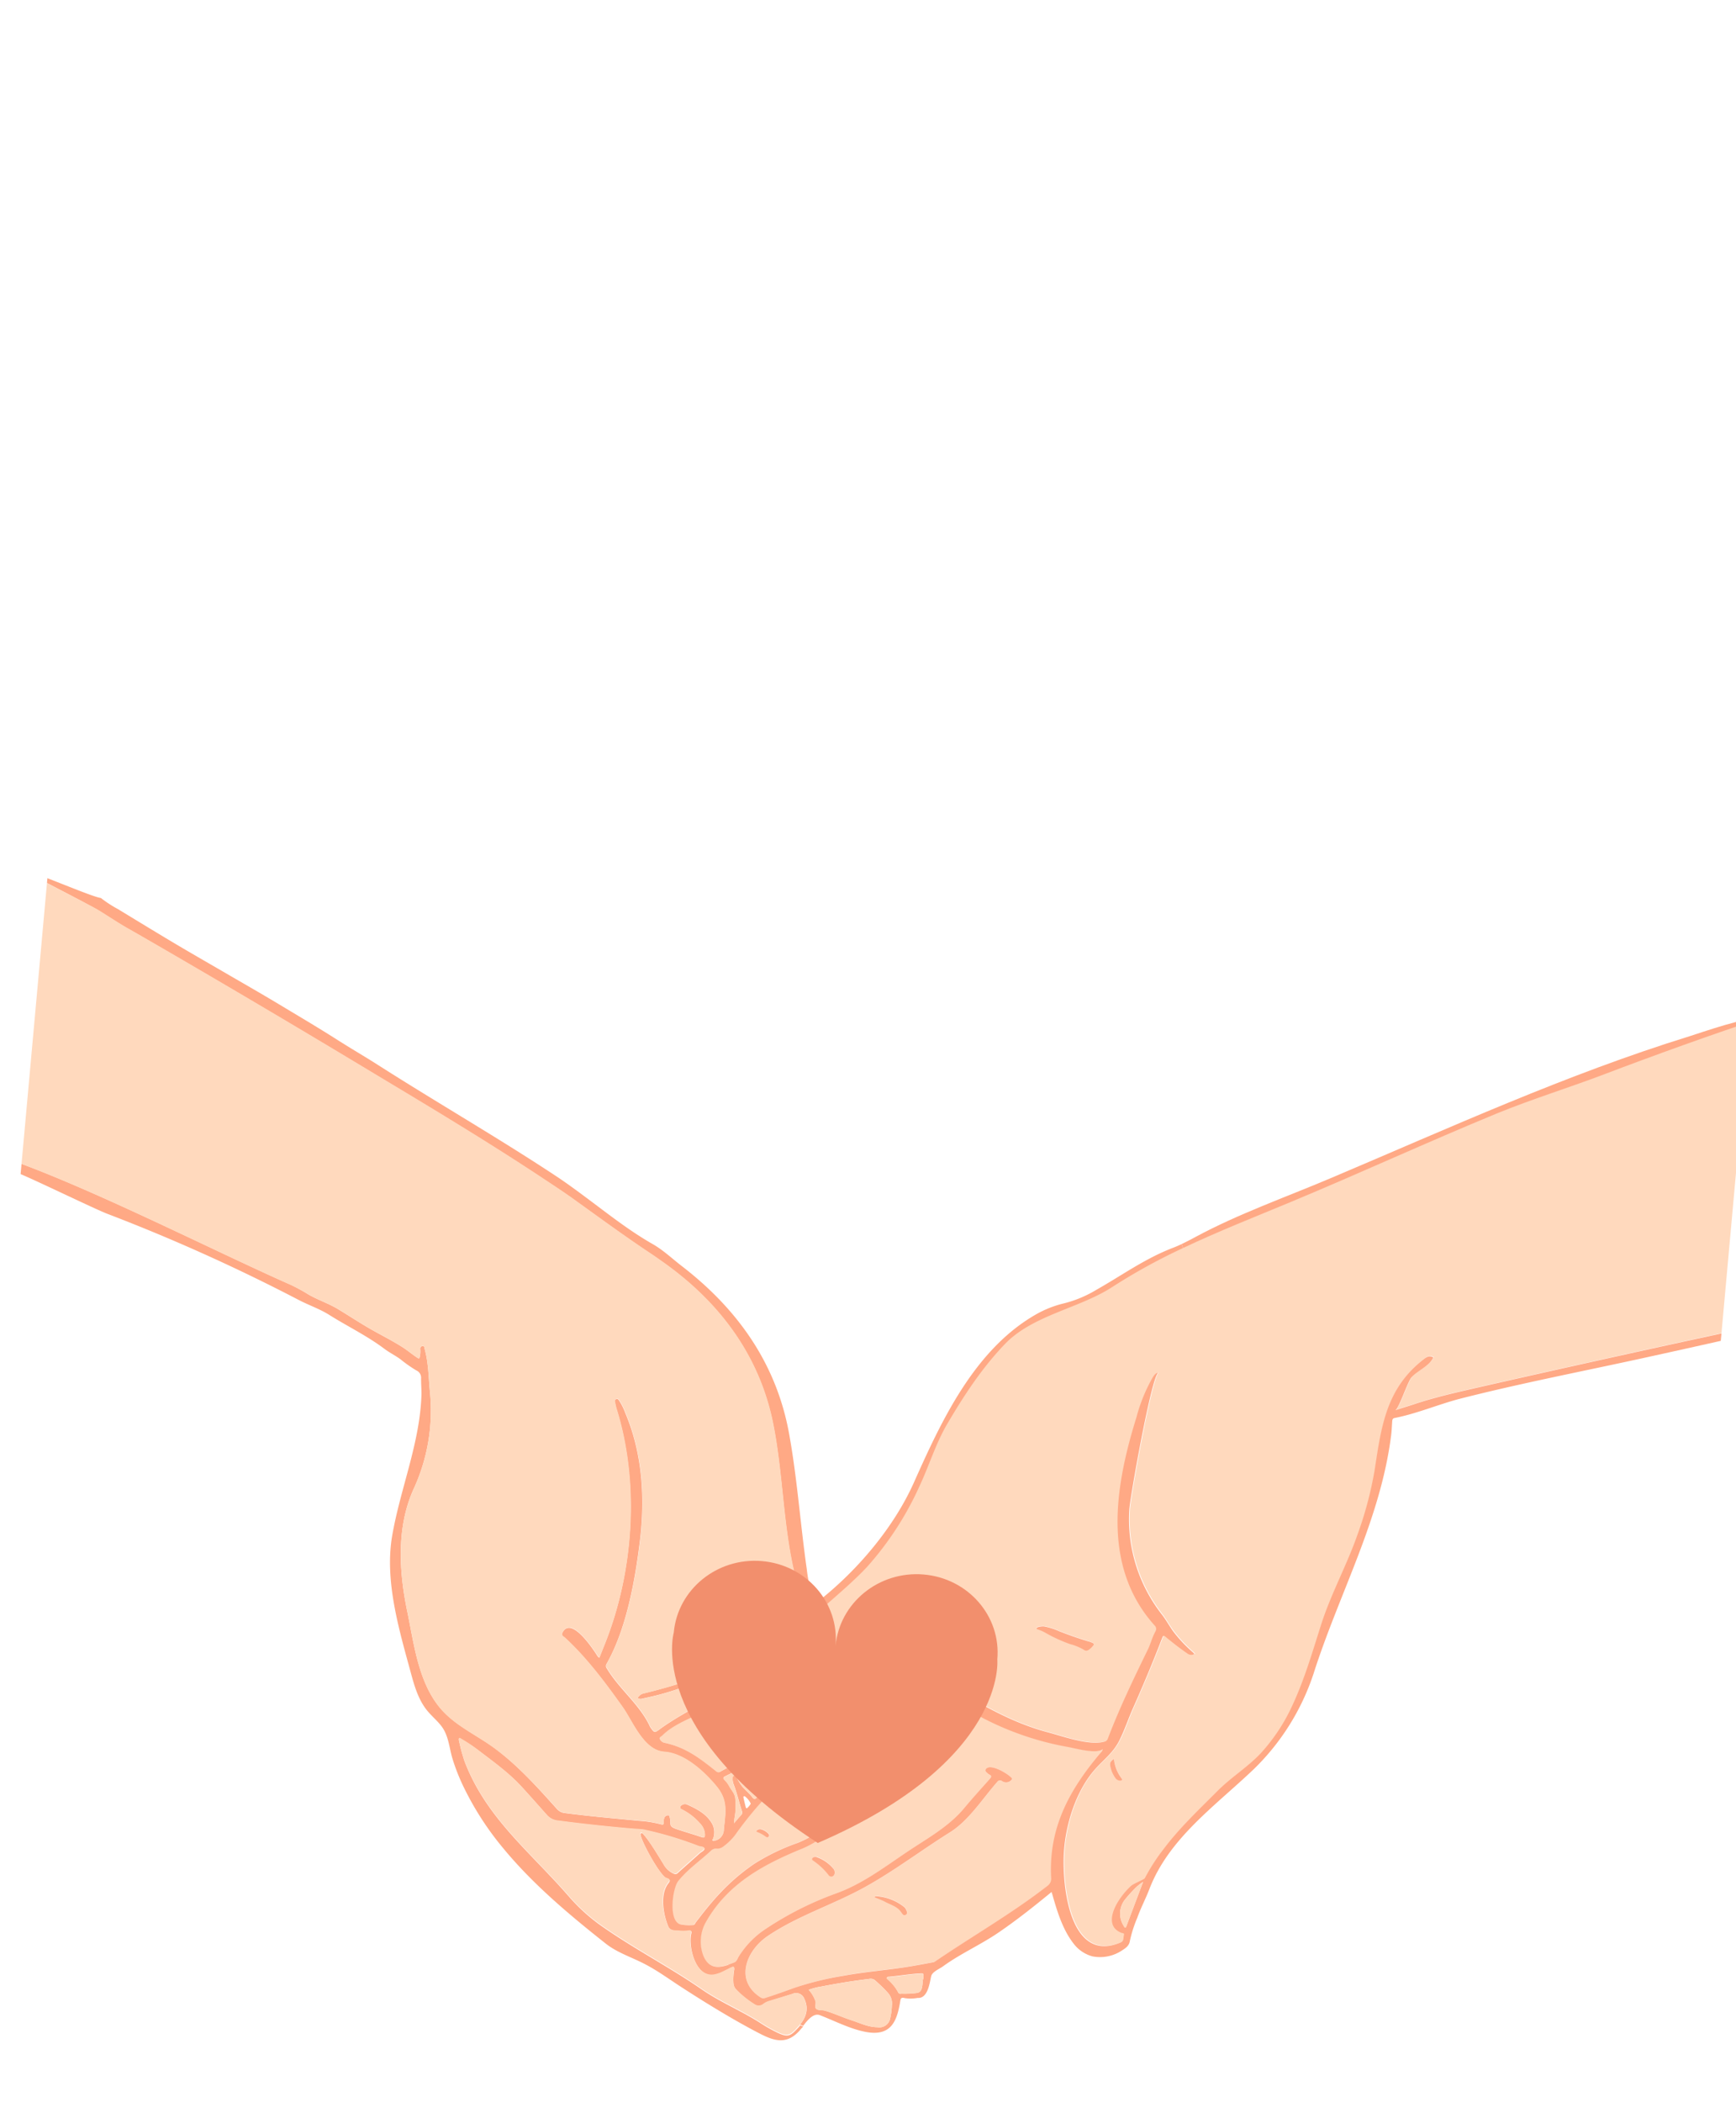 <svg id="Layer_13" data-name="Layer 13" xmlns="http://www.w3.org/2000/svg" xmlns:xlink="http://www.w3.org/1999/xlink" viewBox="0 0 400.06 484.31"><defs><style>.cls-1{fill:none;}.cls-2{clip-path:url(#clip-path);}.cls-3{clip-path:url(#clip-path-2);}.cls-4{fill:#ffd9bd;}.cls-5{fill:#ffa985;}.cls-6{fill:#f28f6d;}</style><clipPath id="clip-path"><polygon class="cls-1" points="-216.61 510.46 450.22 510.46 450.22 -23.41 46.78 -23.41 -216.61 510.46"/></clipPath><clipPath id="clip-path-2"><polygon class="cls-1" points="376.85 526.46 -15.5 494 18.47 119.01 410.81 151.48 376.85 526.46"/></clipPath></defs><title>love_icon</title><g class="cls-2"><g class="cls-3"><g id="_Group_" data-name="&lt;Group&gt;"><path class="cls-4" d="M267.1,316.17h0c-.65.09-.95.5-1.3,1.06h0a37.73,37.73,0,0,0-3.75,9.16c-4.92,15.8-8.11,34.34,4.16,48a1.09,1.09,0,0,1,.21,1.37c-.77,1.32-1.09,2.8-1.75,4.17-3.29,6.75-6.58,13.57-9.24,20.57a1,1,0,0,1-.73.65c-3.51,1-9.64-1.21-13-2.11-7.31-1.94-13.61-5.35-20-9.14-1.32-.78-7.58-5.65-8.59-3.94-.22.37.14.57.35.79s.48.43.72.64a68.37,68.37,0,0,0,32,15c1.75.3,6.58,1.71,8.1.53a1.47,1.47,0,0,1-.48.8c-7.34,8.65-12,17.38-11.43,28.74a2,2,0,0,1-.78,1.88c-8.22,6.35-17.23,11.52-25.83,17.39a1.4,1.4,0,0,1-.5.25c-2.48.44-4.95.94-7.44,1.29-4.43.62-8.9,1-13.31,1.84A70.73,70.73,0,0,0,182.92,458c-2.16.78-4.33,1.54-6.52,2.26a1.14,1.14,0,0,1-1.08-.09c-6.06-3.84-3.44-10.74,1.56-14.13,6.83-4.64,15.09-7.24,22.33-11.24,6.87-3.8,13.09-8.53,19.71-12.68,4.41-2.76,7.53-7.82,10.91-11.61a.75.75,0,0,1,1.09-.2,1.64,1.64,0,0,0,2.32-.44c.37-.41-4.84-3.88-6-2.37-.29.37-.08.63.2.87a2.6,2.6,0,0,0,.57.45c.57.27.51.53.13.95-2,2.26-4,4.53-6,6.85-3.64,4.35-8.78,7.07-13.46,10.25-5,3.42-10,7.13-15.83,9.26a75.67,75.67,0,0,0-16.4,8.25,20.79,20.79,0,0,0-6.24,6.42c-.27.46-.39,1.06-1,1.3-.46.18-.92.35-1.37.5-2.34.77-4.41.9-5.71-1.84a9.15,9.15,0,0,1,.32-7.7c4.83-8.8,12.89-13.34,22.14-17.12,3.84-1.57,6.62-4,10.18-6.08,3.83-2.2,7.83-4.28,10.91-7.46.93-1,2.07-1.85,2.34-3.19.69-3.42,2.86-6.23,4.84-9.06a.53.53,0,0,1,.29-.25.56.56,0,0,1,.41.15c3.29,2.42,1.5-2.82-.74-3.4a2.89,2.89,0,0,0-2,0c0,.66.36.95.86,1.38.28.24.32.46,0,.73a23.21,23.21,0,0,0-2.54,3.21c-2.73,3.55-3.17,8.4-6.89,11.28a87.64,87.64,0,0,1-8.14,5.05c-3.44,2.11-6.53,4.75-10.36,6.23a48.68,48.68,0,0,0-10,4.82c-5.74,3.93-9.37,8.1-13.45,13.47-.19.25-.27.6-.67.63a10.21,10.21,0,0,1-2.8-.14c-3-.63-1.9-8.38-.59-10,2.18-2.66,5.05-4.62,7.55-7a1.68,1.68,0,0,1,1.26-.47,2.16,2.16,0,0,0,1.48-.41,13.72,13.72,0,0,0,2.78-2.67,82.73,82.73,0,0,1,18.64-19,11.64,11.64,0,0,0,3.32-3.69,32.81,32.81,0,0,1,6.71-8.55c.3-.27.51-.46.87-.11a2.14,2.14,0,0,0,.5.27c1.74.93.64-1.25.42-1.63a5.13,5.13,0,0,0-2.87-1.9c-.77-.08-1.58-.06-.68.8.45.44.92.87,1.34,1.26-.55.58-1.3.23-1.89.52a14.21,14.21,0,0,0-2.18,1.42c-8.75,6.4-18.24,10.79-27.62,16-.4.22-.68,0-1-.2-3.73-3-7-5.45-11.79-6.48a1.54,1.54,0,0,1-1.1-.87c-.19-.42.37-.58.61-.83,2.77-2.79,7.49-4.3,10.94-6.19,7.19-4,13.47-9.95,18.71-16s12.09-10.85,17.49-16.6a72.73,72.73,0,0,0,12.09-18.61c2.27-4.81,3.76-9.89,6.48-14.5,3.83-6.5,7.95-12.8,13.25-18.32,6.47-6.72,17.25-8.25,24.86-13.21a135.35,135.35,0,0,1,16.16-8.88c8.17-3.86,16.65-7.2,24.93-10.65,15.87-6.61,31.48-13.8,47.38-20.35,8.29-3.39,16.91-6,25.27-9.22,8.91-3.42,24.92-9.82,34-12.69L415,303.54c-.17-.7-73.87,15.81-80.55,17.47-2.64.65-5.26,1.35-7.84,2.19-1.62.53-3.24,1-5,1.59.86-.27,2.83-6.46,3.74-7.53,1.42-1.67,4.17-2.63,5.06-4.63-.78-.48-1.42-.2-2.16.37-8.76,6.74-9.83,15.56-11.37,25.59A85.37,85.37,0,0,1,313,353.41c-2.44,7-6.09,13.6-8.36,20.67-2,6.18-3.77,12.43-6.5,18.36a42.58,42.58,0,0,1-7.48,11.41c-3,3.18-6.83,5.52-9.91,8.63-4.25,4.29-8.72,8.47-12.34,13.27a44.31,44.31,0,0,0-4.42,6.83c-.14.29-2.58,1.2-3.25,1.84a18,18,0,0,0-2.94,3.6c-1.43,2.34-2.6,5.83.78,7.17.31.12.7.12.57.58s.07,1.29-.71,1.62c-11.89,5.08-13.53-13.34-13.13-20.5.37-6.59,2.75-14.48,7.37-19.57,2-2.17,4-3.64,5.38-6.34,1.24-2.4,2.06-5,3.15-7.45,2.4-5.41,4.69-10.86,6.81-16.38.14-.38.3-.52.69-.19,1.63,1.36,3.31,2.67,5.07,3.88a1.46,1.46,0,0,0,1.64.11c-.16-.17-.28-.31-.42-.43a31.57,31.57,0,0,1-4.51-4.81c-.95-1.29-1.72-2.7-2.7-4a35.51,35.51,0,0,1-7.39-24c.1-2.41,5.15-31.07,6.71-31.56ZM258.54,410c.1-.16,0-.29-.11-.42a8.58,8.58,0,0,1-1.71-4.45c-.71.48-1,.88-.89,1.43a6.75,6.75,0,0,0,1.29,3.09,1.28,1.28,0,0,0,1,.49C258.27,410.19,258.45,410.21,258.54,410Zm-6.63-30.93c.25-.26.18-.53-.19-.68s-.6-.25-.92-.35c-2.28-.68-4.52-1.47-6.74-2.34a15,15,0,0,0-3.5-1.11,3.86,3.86,0,0,0-1.4.18c-.13,0-.27.11-.28.26s.15.21.26.26a10.51,10.51,0,0,1,1.51.64,35.44,35.44,0,0,0,5.92,2.74,12.21,12.21,0,0,1,3.16,1.3.91.91,0,0,0,1.16,0A4.26,4.26,0,0,0,251.91,379.12Zm-43.21,62c.53-.3.33-.83.08-1.26a1.84,1.84,0,0,0-.3-.47,11.47,11.47,0,0,0-6.76-2.58l-.1.26c.82.35,1.66.64,2.44,1.06,1.29.7,2.83,1.06,3.68,2.39C208,440.86,208.16,441.43,208.7,441.12Zm-16.34-9.7a1.34,1.34,0,0,0-.42-1.08,8.7,8.7,0,0,0-3.47-2.46,1.07,1.07,0,0,0-1,0c-.34.22-.45.47,0,.74a15.28,15.28,0,0,1,3.52,3.28.79.79,0,0,0,.92.36A.9.9,0,0,0,192.35,431.42Zm-15.2-8.34a.44.44,0,0,0,0-.59,3.63,3.63,0,0,0-1.77-1.09,1.06,1.06,0,0,0-.87.19c-.17.15-.22.38,0,.43a8.88,8.88,0,0,1,2.05,1.14C176.78,423.27,177,423.34,177.16,423.09Z"/><path class="cls-5" d="M389.34,238.72c2.57-.8,13.81-4.77,16.41-4.07-9.12,2.87-26.62,9.22-35.54,12.64-8.36,3.21-17,5.83-25.27,9.22-15.9,6.55-31.51,13.74-47.38,20.35-8.28,3.45-16.77,6.78-24.93,10.65l-.32-.92c1.09-.51,2.16-1.08,3.22-1.65,9.85-5.31,20.8-9.15,31.13-13.53C334,259.85,360.83,247.54,389.34,238.72Z"/><path class="cls-5" d="M263.42,433.53a14,14,0,0,0-1.45,1.1,32.22,32.22,0,0,0-2.74,3,5.2,5.2,0,0,0-.28,6c.1.15.15.4.37.38s.23-.25.3-.42ZM202.22,467a2.53,2.53,0,0,0,2.86-1.8,15.49,15.49,0,0,0,.45-3.19,3.64,3.64,0,0,0-.9-2.91,34.29,34.29,0,0,0-2.87-2.8,1.52,1.52,0,0,0-1.4-.43c-3.72.44-7.41,1.05-11.07,1.76a15.06,15.06,0,0,0-2.92.75,7.63,7.63,0,0,1,1.56,2.62c.2.61-.3,1.41.21,1.79s1.32.21,2,.41c2.14.62,4.14,1.57,6.25,2.25C198.29,466.08,200.12,467,202.22,467Zm6.17-6.74c-.58-.1-.82,0-.91.63-.72,4.53-2,8.28-7.85,7.22-3.65-.66-7.24-2.55-10.69-3.88-1.45-.56-2.83,1.12-3.85,2.46l-.71-.3c1.45-1.78,2-3.7,1-5.87a2,2,0,0,0-2.74-1.19L177.35,461a4.45,4.45,0,0,0-1.52.76,1.6,1.6,0,0,1-1.79.11,22.34,22.34,0,0,1-4.4-3.53,2.33,2.33,0,0,1-.61-1.35,12.44,12.44,0,0,1,.17-3.22c.05-.67-.14-.75-.7-.47l-.23.11-.44-.82c.45-.15.91-.32,1.37-.5.61-.24.73-.84,1-1.3a20.79,20.79,0,0,1,6.24-6.42,75.67,75.67,0,0,1,16.4-8.25c5.83-2.13,10.78-5.84,15.83-9.26,4.68-3.18,9.82-5.9,13.46-10.25,1.94-2.32,4-4.59,6-6.85.37-.42.43-.68-.13-.95a2.6,2.6,0,0,1-.57-.45c-.28-.24-.49-.5-.2-.87,1.21-1.51,6.41,2,6,2.37a1.64,1.64,0,0,1-2.32.44.75.75,0,0,0-1.09.2c-3.38,3.8-6.5,8.85-10.91,11.61-6.63,4.15-12.84,8.89-19.71,12.68-7.24,4-15.5,6.59-22.33,11.24-5,3.4-7.62,10.3-1.56,14.13a1.14,1.14,0,0,0,1.08.09c2.19-.71,4.36-1.47,6.52-2.26a70.73,70.73,0,0,1,11.46-2.83c4.4-.82,8.87-1.21,13.31-1.84,2.49-.35,5-.84,7.44-1.29a1.4,1.4,0,0,0,.5-.25c8.59-5.86,17.6-11,25.83-17.39a2,2,0,0,0,.78-1.88c-.57-11.36,4.09-20.08,11.43-28.74a1.47,1.47,0,0,0,.48-.8c-1.52,1.18-6.35-.23-8.1-.53a68.37,68.37,0,0,1-32-15c-.24-.21-.5-.41-.72-.64s-.57-.41-.35-.79c1-1.71,7.27,3.16,8.59,3.94,6.41,3.8,12.71,7.21,20,9.14,3.4.9,9.53,3.14,13,2.11a1,1,0,0,0,.73-.65c2.66-7,5.95-13.82,9.24-20.57.66-1.36,1-2.84,1.75-4.17a1.09,1.09,0,0,0-.21-1.37c-12.27-13.66-9.08-32.2-4.16-48a37.73,37.73,0,0,1,3.75-9.16h0c.36-.56.66-1,1.3-1.06-1.56.49-6.61,29.15-6.71,31.56a35.51,35.51,0,0,0,7.39,24c1,1.26,1.76,2.67,2.7,4a31.57,31.57,0,0,0,4.51,4.81c.14.12.26.26.42.43a1.46,1.46,0,0,1-1.64-.11c-1.76-1.21-3.43-2.52-5.07-3.88-.39-.33-.54-.19-.69.19-2.11,5.51-4.41,11-6.81,16.38-1.09,2.46-1.91,5-3.15,7.45-1.39,2.7-3.41,4.17-5.38,6.34-4.61,5.09-7,13-7.37,19.57-.4,7.16,1.24,25.57,13.13,20.5.78-.33.55-1.06.71-1.62s-.26-.46-.57-.58c-3.39-1.33-2.21-4.83-.78-7.17a18,18,0,0,1,2.94-3.6c.67-.64,3.11-1.55,3.25-1.84a44.31,44.31,0,0,1,4.42-6.83c3.62-4.8,8.09-9,12.34-13.27,3.08-3.11,6.9-5.45,9.91-8.63a42.58,42.58,0,0,0,7.48-11.41c2.73-5.93,4.52-12.18,6.5-18.36,2.27-7.07,5.92-13.65,8.36-20.67a85.37,85.37,0,0,0,3.93-14.81c1.54-10,2.61-18.85,11.37-25.59.74-.57,1.38-.85,2.16-.37-.88,2-3.63,3-5.06,4.63-.91,1.07-2.88,7.26-3.74,7.53,1.77-.56,3.4-1.06,5-1.59,2.58-.84,5.2-1.54,7.84-2.19,6.68-1.66,80.37-18.17,80.55-17.47.49,2-14.16,4.33-16.52,4.86q-10,2.25-20,4.44c-14.13,3.09-28.43,5.84-42.38,9.42-4.84,1.32-9.75,3.38-14.66,4.33-.42.08-.49.44-.51.8-.07,1-.11,2.1-.24,3.14-2.46,19.51-12,36.47-17.9,55a54.46,54.46,0,0,1-13.81,22c-8.88,8.46-19.52,15.9-24,27.56-.86,2.24-2,4.38-2.8,6.64a29.14,29.14,0,0,0-1.7,5.32c-.18,1.2-1.12,1.74-1.94,2.27a9.11,9.11,0,0,1-6.7,1.28,8.11,8.11,0,0,1-4.38-3c-2.48-3.2-3.73-7.34-4.81-11.12-.05-.2-.12-.39-.22-.71-3.93,3.23-7.92,6.4-12.14,9.29s-8.79,4.88-12.83,7.81c-.91.66-2.52,1.27-2.77,2.31-.34,1.39-.72,5.18-3.13,5A8.81,8.81,0,0,1,208.39,460.29Zm-.75-1a20.84,20.84,0,0,0,3.7-.17,1.22,1.22,0,0,0,1-.82c.34-.88.19-1.83.45-2.53.08-1.22.08-1.18-1-1.11-2.31.14-4.58.53-6.87.74-.19,0-.43,0-.51.17s.14.31.26.44A11,11,0,0,1,207,459,.59.59,0,0,0,207.63,459.3Z"/><path class="cls-4" d="M258.95,443.65a5.2,5.2,0,0,1,.28-6,32.22,32.22,0,0,1,2.74-3,14,14,0,0,1,1.45-1.1l-3.8,10.06c-.06.17-.08.41-.3.42S259,443.79,258.95,443.65Z"/><path d="M267.1,316.17h0Z"/><path class="cls-5" d="M258.44,409.63c.09.13.21.26.11.42s-.27.15-.44.14a1.28,1.28,0,0,1-1-.49,6.75,6.75,0,0,1-1.29-3.09c-.1-.55.18-.95.89-1.43A8.58,8.58,0,0,0,258.44,409.63Z"/><path class="cls-5" d="M251.72,378.44c.37.15.44.42.19.68a4.26,4.26,0,0,1-1,.93.91.91,0,0,1-1.16,0,12.21,12.21,0,0,0-3.16-1.3,35.44,35.44,0,0,1-5.92-2.74,10.51,10.51,0,0,0-1.51-.64c-.12,0-.28-.09-.26-.26s.15-.22.28-.26a3.86,3.86,0,0,1,1.4-.18,15,15,0,0,1,3.5,1.11c2.21.86,4.45,1.66,6.74,2.34C251.12,378.18,251.42,378.32,251.72,378.44Z"/><path class="cls-4" d="M212.78,455.78c-.26.71-.12,1.65-.45,2.53a1.22,1.22,0,0,1-1,.82,20.84,20.84,0,0,1-3.7.17A.59.59,0,0,1,207,459a11,11,0,0,0-2.42-2.94c-.12-.13-.35-.25-.26-.44s.32-.15.51-.17c2.29-.2,4.57-.6,6.87-.74C212.86,454.61,212.86,454.56,212.78,455.78Z"/><path class="cls-4" d="M204.63,459.12a3.64,3.64,0,0,1,.9,2.91,15.49,15.49,0,0,1-.45,3.19,2.53,2.53,0,0,1-2.86,1.8c-2.1-.06-3.93-.94-5.85-1.55-2.11-.67-4.11-1.63-6.25-2.25-.67-.19-1.49,0-2-.41s0-1.17-.21-1.79a7.63,7.63,0,0,0-1.56-2.62,15.06,15.06,0,0,1,2.92-.75c3.67-.71,7.35-1.32,11.07-1.76a1.52,1.52,0,0,1,1.4.43A34.29,34.29,0,0,1,204.63,459.12Z"/><path class="cls-5" d="M201.71,436.82a11.47,11.47,0,0,1,6.76,2.58,1.84,1.84,0,0,1,.3.47c.25.44.45,1-.08,1.26s-.74-.26-1-.6c-.86-1.33-2.39-1.69-3.68-2.39-.78-.42-1.63-.72-2.44-1.06Z"/><path class="cls-5" d="M191.93,430.35a1.34,1.34,0,0,1,.42,1.08.9.9,0,0,1-.52.84.79.79,0,0,1-.92-.36,15.28,15.28,0,0,0-3.52-3.28c-.4-.26-.29-.52,0-.74a1.07,1.07,0,0,1,1,0A8.7,8.7,0,0,1,191.93,430.35Z"/><path class="cls-5" d="M169.66,409.24a12.07,12.07,0,0,0,1.48,2.44c.73.78,1.55,1.48,2.2,2.31.41.53.65.54,1.06.08a78.11,78.11,0,0,1,7-6.25c1.07-.94,1.14-1.42.31-2.61a3,3,0,0,1-.45-.84c-.16-.54.21-.87.64-1.06s.69.11.8.52a2.66,2.66,0,0,0,.61.92c.47.55.82.5,1.33,0a31.52,31.52,0,0,1,3.23-2.83,1.3,1.3,0,0,0,.33-.44,34.59,34.59,0,0,1,5-7.27c.12-.13.31-.23.23-.53-.45.34-.89.65-1.3,1a53.6,53.6,0,0,1-7.57,5.6c-1.58.86-3.09,1.83-4.65,2.71-3.35,1.86-6.6,3.9-10.32,5.08a25.34,25.34,0,0,0-2.46,1.12c-.49.21-.52.44-.17.82a6,6,0,0,1,1,1.28c.5,1,1.42,1.86,1.49,3a15.29,15.29,0,0,1-.14,4.33,11.71,11.71,0,0,0-.14,1.38c.64-.74,1.1-1.31,1.61-1.85a.83.83,0,0,0,.2-.93c-.68-2.08-1.15-4.22-1.95-6.27a4.61,4.61,0,0,1-.24-1.39.62.62,0,0,1,.53-.63C169.55,408.91,169.58,409.1,169.66,409.24Zm14.49,58.67c-3.06,3.29-6,2.17-9.49.34-6-3.14-12.12-6.9-17.92-10.67-2.66-1.73-5.23-3.61-8.06-5.08-3-1.59-6.39-2.62-9.09-4.76-8.34-6.59-16.77-13.66-23.56-21.89a68.83,68.83,0,0,1-8.89-13.59,45.56,45.56,0,0,1-2.93-7.33c-.71-2.49-.87-5.24-2.55-7.37-1-1.27-2.27-2.32-3.28-3.57-2-2.5-2.9-5.66-3.73-8.72-2.72-10-6.07-21.15-4.26-31.56,1.9-10.93,6.44-21.44,6.74-32.61,0-1.24-.12-2.47-.09-3.71a1.82,1.82,0,0,0-1.1-1.69,30.36,30.36,0,0,1-3.58-2.51c-1.21-.91-2.61-1.58-3.81-2.49-4-3-8.49-5.16-12.69-7.8-2.2-1.38-4.69-2.22-7-3.42a420.88,420.88,0,0,0-44.11-19.85c-3.08-1.18-17.93-8.43-21-9.56-3.26-1.19-6.6-2.2-9.9-3.28-.7-.23-1.41-.43-2.11-.65l.23-2.52c2.61,1.14,5.38,1.85,8.08,2.75,19.22,6.41,48.61,21.5,67,29.62a44,44,0,0,1,4.08,2.24c2.12,1.22,4.48,2,6.6,3.25,2.54,1.52,5,3.16,7.56,4.63s5,2.67,7.38,4.18c1.1.69,2.1,1.53,3.17,2.27.87.6.82.54,1-.66a6.79,6.79,0,0,0,0-1.18.58.58,0,0,1,.54-.63c.44,0,.38.3.46.59.92,3.24.91,6.6,1.24,9.91A43.12,43.12,0,0,1,95.33,343c-4,8.82-3.41,19-1.46,28.31,1.6,7.69,2.62,17.16,8.47,23.15,3.39,3.47,8.05,5.54,11.93,8.47,5.37,4.07,9.68,8.92,14.13,13.86a2.78,2.78,0,0,0,1.79.88c5.68.74,11.4,1.24,17.11,1.79a26.35,26.35,0,0,1,5,.8c.19.05.42.1.55,0a.46.46,0,0,0,.08-.31,2.49,2.49,0,0,1,.25-1.36,1,1,0,0,1,1-.38c.76,1.88-.51,2.4,1.73,3.16,1.89.64,3.82,1.18,5.71,1.83.76.26.84,0,.82-.61a3.77,3.77,0,0,0-1-2.37,13.63,13.63,0,0,0-4.17-3.31c-.24-.12-.54-.21-.53-.53s.29-.5.55-.64a1.27,1.27,0,0,1,1.12,0c2.34,1.06,4.58,2.25,5.8,4.59a4.21,4.21,0,0,1,.13,3.23c0,.15-.35.26-.09.45s.35,0,.55,0a2.6,2.6,0,0,0,2-2.54c.37-3.82,1-6.7-1.66-9.89s-7.42-7.67-12.1-8-7.25-7-9.51-10.21c-4-5.61-8.19-11.29-13.29-16-.35-.32-1-.53-.66-1.19,2-4.15,7.23,3.92,8.19,5.44.05.08.16.13.34.28l1.26-3.16c6.66-16.66,8-37,2.71-54.12-.17-.55-.27-1.12-.4-1.68a.49.49,0,0,1,.34-.63c.3-.11.46.07.61.28a13,13,0,0,1,1.43,2.82c4,9.4,4.62,19.71,3.39,29.69-1.11,9-3.09,20.19-7.7,28.27a.87.87,0,0,0,.1,1c2.8,4.69,7.45,8.21,9.81,13.12a2.78,2.78,0,0,0,.17.35c1,1.46,1,1.41,2.44.35,5.9-4.25,12.83-7,18.54-11.53,4.34-3.41,8.26-8.11,12.08-12.08,1.13-1.18,2.29-2.34,3.58-3.66-1,0-1-.53-1.18-1.06-5-13.4-4.36-27.84-7.1-41.67-2.93-14.83-11.32-26.89-23.74-36.17-1.31-1-2.66-1.92-4-2.85-6.24-4.13-12.27-8.56-18.33-12.9-2-1.46-4.14-2.85-6.24-4.24-13-8.6-26.3-16.58-39.63-24.62q-23.87-14.4-48-28.41c-2.88-1.68-5.77-3.36-8.68-5-2.32-1.31-4.52-2.8-6.79-4.2C21.33,208.8,8,202,6.47,201.12a2.13,2.13,0,0,1-.84-.61c1.92.16,15.68,6.19,17.61,6.35a27.73,27.73,0,0,0,4,2.6c4.2,2.56,8.4,5.12,12.62,7.64,3.78,2.25,7.6,4.44,11.41,6.65,4.27,2.49,8.57,4.93,12.81,7.48,4.54,2.73,9.1,5.41,13.57,8.26,3.13,2,6.35,3.86,9.48,5.86C100.68,254,114.61,262,128,270.84c2.46,1.62,4.83,3.37,7.19,5.13,4.94,3.67,9.76,7.51,15.16,10.59,2.57,1.46,4.66,3.5,7,5.28,13,10.08,21.64,22.66,24.5,38.45,1.87,10.3,2.59,20.83,4.07,31.18a33.93,33.93,0,0,0,1.72,7.55c.17.42.31.35.56.15,9.21-7.13,17.76-17.23,22.42-27.67,6.18-13.84,13.76-30.38,27.91-38.58a24.49,24.49,0,0,1,6.83-2.71,27.42,27.42,0,0,0,7.37-3.12c5.94-3.36,11.1-7.14,17.57-9.63.68-.26,1.35-.55,2-.86l.32.92a135.35,135.35,0,0,0-16.16,8.88c-7.6,5-18.39,6.49-24.86,13.21-5.3,5.52-9.42,11.82-13.25,18.32-2.72,4.61-4.21,9.69-6.48,14.5A72.73,72.73,0,0,1,199.79,361c-5.4,5.75-12.24,10.55-17.49,16.6s-11.53,12.05-18.71,16c-3.45,1.9-8.18,3.4-10.94,6.19-.24.25-.8.41-.61.83a1.54,1.54,0,0,0,1.1.87c4.77,1,8.06,3.49,11.79,6.48.28.22.56.42,1,.2,9.38-5.21,18.87-9.61,27.62-16a14.21,14.21,0,0,1,2.18-1.42c.59-.29,1.34.06,1.89-.52-.42-.4-.89-.82-1.34-1.26-.9-.86-.08-.88.68-.8a5.13,5.13,0,0,1,2.87,1.9c.22.38,1.32,2.56-.42,1.63a2.14,2.14,0,0,1-.5-.27c-.36-.36-.58-.16-.87.11a32.81,32.81,0,0,0-6.71,8.55,11.64,11.64,0,0,1-3.32,3.69,82.73,82.73,0,0,0-18.64,19,13.72,13.72,0,0,1-2.78,2.67,2.16,2.16,0,0,1-1.48.41,1.68,1.68,0,0,0-1.26.47c-2.49,2.34-5.37,4.29-7.55,7-1.31,1.61-2.38,9.36.59,10a10.21,10.21,0,0,0,2.8.14c.4,0,.48-.38.67-.63,4.08-5.37,7.71-9.54,13.45-13.47a48.68,48.68,0,0,1,10-4.82c3.82-1.49,6.92-4.13,10.36-6.23a87.64,87.64,0,0,0,8.14-5.05c3.72-2.88,4.16-7.73,6.89-11.28a23.21,23.21,0,0,1,2.54-3.21c.29-.27.25-.49,0-.73-.5-.43-.87-.72-.86-1.38a2.89,2.89,0,0,1,2,0c2.24.58,4,5.82.74,3.4a.56.56,0,0,0-.41-.15.53.53,0,0,0-.29.25c-2,2.83-4.15,5.64-4.84,9.06-.27,1.34-1.42,2.24-2.34,3.19-3.08,3.17-7.07,5.25-10.91,7.46-3.55,2-6.33,4.51-10.18,6.08-9.24,3.78-17.31,8.33-22.14,17.12a9.15,9.15,0,0,0-.32,7.7c1.3,2.75,3.37,2.62,5.71,1.84l.44.82-1.53.76a8.07,8.07,0,0,1-2,.73c-4.5.94-6.27-6.59-5.49-9.54.14-.53-.08-.64-.59-.57a8.39,8.39,0,0,1-2.41,0c-.88,0-1.88,0-2.33-1.06-1.09-2.61-2-7.35.06-9.93.56-.7.26-.93-.38-1.11-1.58-.45-6.65-9.89-6-10.34a.35.35,0,0,1,.23-.07c.19,0,.33.21.45.34a19.76,19.76,0,0,1,1.44,1.9c1.1,1.59,2.09,3.25,3.11,4.89a4.92,4.92,0,0,0,2.37,2.2.75.75,0,0,0,.93-.16c1.68-1.52,3.38-3,5.07-4.54.4-.35,1.13-.65,1.07-1.09s-.88-.35-1.35-.54a83.48,83.48,0,0,0-12.17-3.67c-.26-.06-.54-.11-.81-.15-.79-.1-1.6-.12-2.39-.19q-8.43-.73-16.82-1.82a4,4,0,0,1-2.66-1.25c-2-2.22-3.93-4.44-5.94-6.63-3-3.25-6.61-5.82-10.12-8.5a32.59,32.59,0,0,0-3.77-2.4c-.14-.08-.29-.21-.46-.13s-.12.23-.09.36a43.59,43.59,0,0,0,1.25,4.69c4.93,13.06,15,20.84,23.93,31.09a42,42,0,0,0,7.28,6.7c7.59,5.39,15.83,9.6,23.47,14.87,4.34,3,9.28,5,13.71,7.87a32.91,32.91,0,0,0,3.92,2.19c2,.92,2.75.76,4.08-.65.35-.37.72-.73,1-1.13l.71.3C184.72,467.2,184.41,467.63,184.15,467.91ZM172.21,416.5a3.75,3.75,0,0,0,.8-1,4.4,4.4,0,0,0-1.41-1.72c-.23,0-.31.1-.28.28.17.77.35,1.53.54,2.29C171.9,416.48,172.06,416.66,172.21,416.5Z"/><path class="cls-5" d="M177.13,422.5a.44.44,0,0,1,0,.59c-.15.25-.38.18-.58.08a8.88,8.88,0,0,0-2.05-1.14c-.25-.05-.2-.28,0-.43a1.06,1.06,0,0,1,.87-.19A3.63,3.63,0,0,1,177.13,422.5Z"/><path class="cls-4" d="M193.25,394.24a34.59,34.59,0,0,0-5,7.27,1.3,1.3,0,0,1-.33.44,31.52,31.52,0,0,0-3.23,2.83c-.51.47-.87.53-1.33,0a2.66,2.66,0,0,1-.61-.92c-.12-.41-.34-.73-.8-.52s-.8.53-.64,1.06a3,3,0,0,0,.45.84c.84,1.19.76,1.67-.31,2.61a78.11,78.11,0,0,0-7,6.25c-.4.45-.65.44-1.06-.08-.65-.83-1.48-1.53-2.2-2.31a12.07,12.07,0,0,1-1.48-2.44c-.08-.14-.11-.33-.32-.28a.62.62,0,0,0-.53.63A4.61,4.61,0,0,0,169,411c.79,2,1.27,4.18,1.95,6.27a.83.83,0,0,1-.2.93c-.51.54-1,1.11-1.61,1.85a11.71,11.71,0,0,1,.14-1.38,15.29,15.29,0,0,0,.14-4.33c-.07-1.18-1-2-1.49-3a6,6,0,0,0-1-1.28c-.35-.38-.32-.61.17-.82a25.34,25.34,0,0,1,2.46-1.12c3.73-1.17,7-3.22,10.32-5.08,1.57-.87,3.07-1.85,4.65-2.71a53.6,53.6,0,0,0,7.57-5.6c.41-.33.85-.64,1.3-1C193.56,394,193.37,394.11,193.25,394.24Z"/><path class="cls-5" d="M169.08,384.37c-2.84,1.75-6.08,2.57-9.24,3.57-3,.93-5.92,2-9,2.73-1.12.27-2.24.51-3.16.72-.37-.06-.57,0-.65-.2s.07-.3.17-.41a2,2,0,0,1,1.09-.67,133.73,133.73,0,0,0,13.22-3.92c2.31-.77,4.58-1.66,6.93-2.35l.32-.09c.28-.09.67-.27.81,0S169.33,384.21,169.08,384.37Z"/><path class="cls-4" d="M166.83,421.43a2.6,2.6,0,0,1-2,2.54c-.19.05-.38.14-.55,0s0-.3.09-.45a4.21,4.21,0,0,0-.13-3.23c-1.23-2.34-3.47-3.52-5.8-4.59a1.27,1.27,0,0,0-1.12,0c-.26.14-.54.32-.55.64s.29.41.53.53a13.63,13.63,0,0,1,4.17,3.31,3.77,3.77,0,0,1,1,2.37c0,.61-.06.88-.82.61-1.88-.65-3.81-1.19-5.71-1.83-2.24-.76-1-1.28-1.73-3.16a1,1,0,0,0-1,.38,2.49,2.49,0,0,0-.25,1.36.46.46,0,0,1-.08.31c-.13.14-.36.09-.55,0a26.35,26.35,0,0,0-5-.8c-5.71-.55-11.43-1-17.11-1.79a2.78,2.78,0,0,1-1.79-.88C124,411.88,119.65,407,114.28,403c-3.88-2.94-8.54-5-11.93-8.47-5.85-6-6.87-15.47-8.47-23.15C91.93,362,91.31,351.85,95.33,343a43.12,43.12,0,0,0,3.73-22.43c-.33-3.31-.31-6.66-1.24-9.91-.08-.28,0-.62-.46-.59a.58.58,0,0,0-.54.63,6.79,6.79,0,0,1,0,1.18c-.19,1.2-.14,1.26-1,.66-1.07-.74-2.07-1.58-3.17-2.27-2.39-1.51-4.92-2.78-7.38-4.18s-5-3.11-7.56-4.63c-2.12-1.26-4.47-2-6.6-3.25A44,44,0,0,0,67,296c-18.37-8.12-47.76-23.2-67-29.62-2.7-.9-5.47-1.61-8.08-2.75L6.47,201.12c1.51.91,14.86,7.68,16.36,8.61,2.27,1.4,4.47,2.89,6.79,4.2,2.91,1.65,5.79,3.33,8.68,5q24.09,14,48,28.41c13.33,8,26.68,16,39.63,24.62,2.1,1.39,4.2,2.77,6.24,4.24,6.05,4.34,12.09,8.78,18.33,12.9,1.34.93,2.69,1.87,4,2.85,12.43,9.28,20.81,21.34,23.74,36.17,2.73,13.83,2.12,28.27,7.1,41.67.2.53.22,1.1,1.18,1.06-1.29,1.31-2.44,2.48-3.58,3.66-3.81,4-7.73,8.67-12.08,12.08-5.72,4.49-12.64,7.28-18.54,11.53-1.47,1.06-1.43,1.11-2.44-.35a2.78,2.78,0,0,1-.17-.35c-2.36-4.92-7-8.44-9.81-13.12a.87.87,0,0,1-.1-1c4.61-8.07,6.59-19.23,7.7-28.27,1.23-10,.58-20.29-3.39-29.69a13,13,0,0,0-1.43-2.82c-.15-.2-.31-.39-.61-.28a.49.49,0,0,0-.34.63c.14.56.23,1.13.4,1.68,5.33,17.1,3.95,37.46-2.71,54.12l-1.26,3.16c-.18-.14-.29-.19-.34-.28-1-1.52-6.21-9.59-8.19-5.44-.31.66.32.87.66,1.19,5.1,4.73,9.32,10.41,13.29,16,2.26,3.19,4.79,9.9,9.51,10.21s9.37,4.66,12.1,8S167.2,417.61,166.83,421.43Zm2.25-37.07c.25-.15.67-.29.53-.59s-.52-.12-.81,0l-.32.09c-2.34.69-4.62,1.57-6.93,2.35a133.73,133.73,0,0,1-13.22,3.92,2,2,0,0,0-1.09.67c-.1.12-.24.24-.17.41s.27.13.65.2c.92-.21,2-.45,3.16-.72,3-.73,6-1.79,9-2.73C163,386.94,166.24,386.11,169.08,384.37Z"/><path class="cls-4" d="M162.26,425.73c.06.45-.68.74-1.07,1.09-1.68,1.52-3.39,3-5.07,4.54a.75.75,0,0,1-.93.16,4.92,4.92,0,0,1-2.37-2.2c-1-1.64-2-3.3-3.11-4.89a19.76,19.76,0,0,0-1.44-1.9c-.12-.14-.27-.33-.45-.34l.11-.82c.28,0,.55.09.81.15a83.48,83.48,0,0,1,12.17,3.67C161.38,425.38,162.2,425.32,162.26,425.73Z"/><path class="cls-4" d="M147.59,422.25c-.63.45,4.43,9.89,6,10.34.64.18.95.42.38,1.11-2.1,2.58-1.14,7.32-.06,9.93.45,1.08,1.45,1.07,2.33,1.06a8.39,8.39,0,0,0,2.41,0c.51-.06.73,0,.59.57-.78,2.95,1,10.48,5.49,9.54a8.07,8.07,0,0,0,2-.73l1.53-.76.23-.11c.56-.28.76-.2.7.47a12.44,12.44,0,0,0-.17,3.22,2.33,2.33,0,0,0,.61,1.35,22.34,22.34,0,0,0,4.4,3.53,1.6,1.6,0,0,0,1.79-.11,4.45,4.45,0,0,1,1.52-.76l5.27-1.59a2,2,0,0,1,2.74,1.19c1,2.17.45,4.09-1,5.87-.32.4-.69.75-1,1.13-1.33,1.41-2.09,1.57-4.08.65a32.91,32.91,0,0,1-3.92-2.19c-4.43-2.84-9.36-4.88-13.71-7.87-7.65-5.27-15.88-9.48-23.47-14.87a42,42,0,0,1-7.28-6.7c-9-10.25-19-18-23.93-31.09a43.59,43.59,0,0,1-1.25-4.69c0-.12,0-.29.09-.36s.32,0,.46.13A32.59,32.59,0,0,1,110,403c3.51,2.69,7.14,5.25,10.12,8.5,2,2.19,4,4.41,5.94,6.63a4,4,0,0,0,2.66,1.25q8.39,1.1,16.82,1.82c.79.07,1.6.09,2.39.19l-.11.82A.35.35,0,0,0,147.59,422.25Z"/></g><path class="cls-6" d="M229.83,382.27c.9-9.95-6.72-18.7-17-19.56s-19.37,6.52-20.28,16.47c.9-9.95-6.72-18.7-17-19.56s-19.38,6.52-20.28,16.47c0,0-6.54,22.71,33.18,48.47C232.19,405.72,229.83,382.27,229.83,382.27Z"/></g></g></svg>